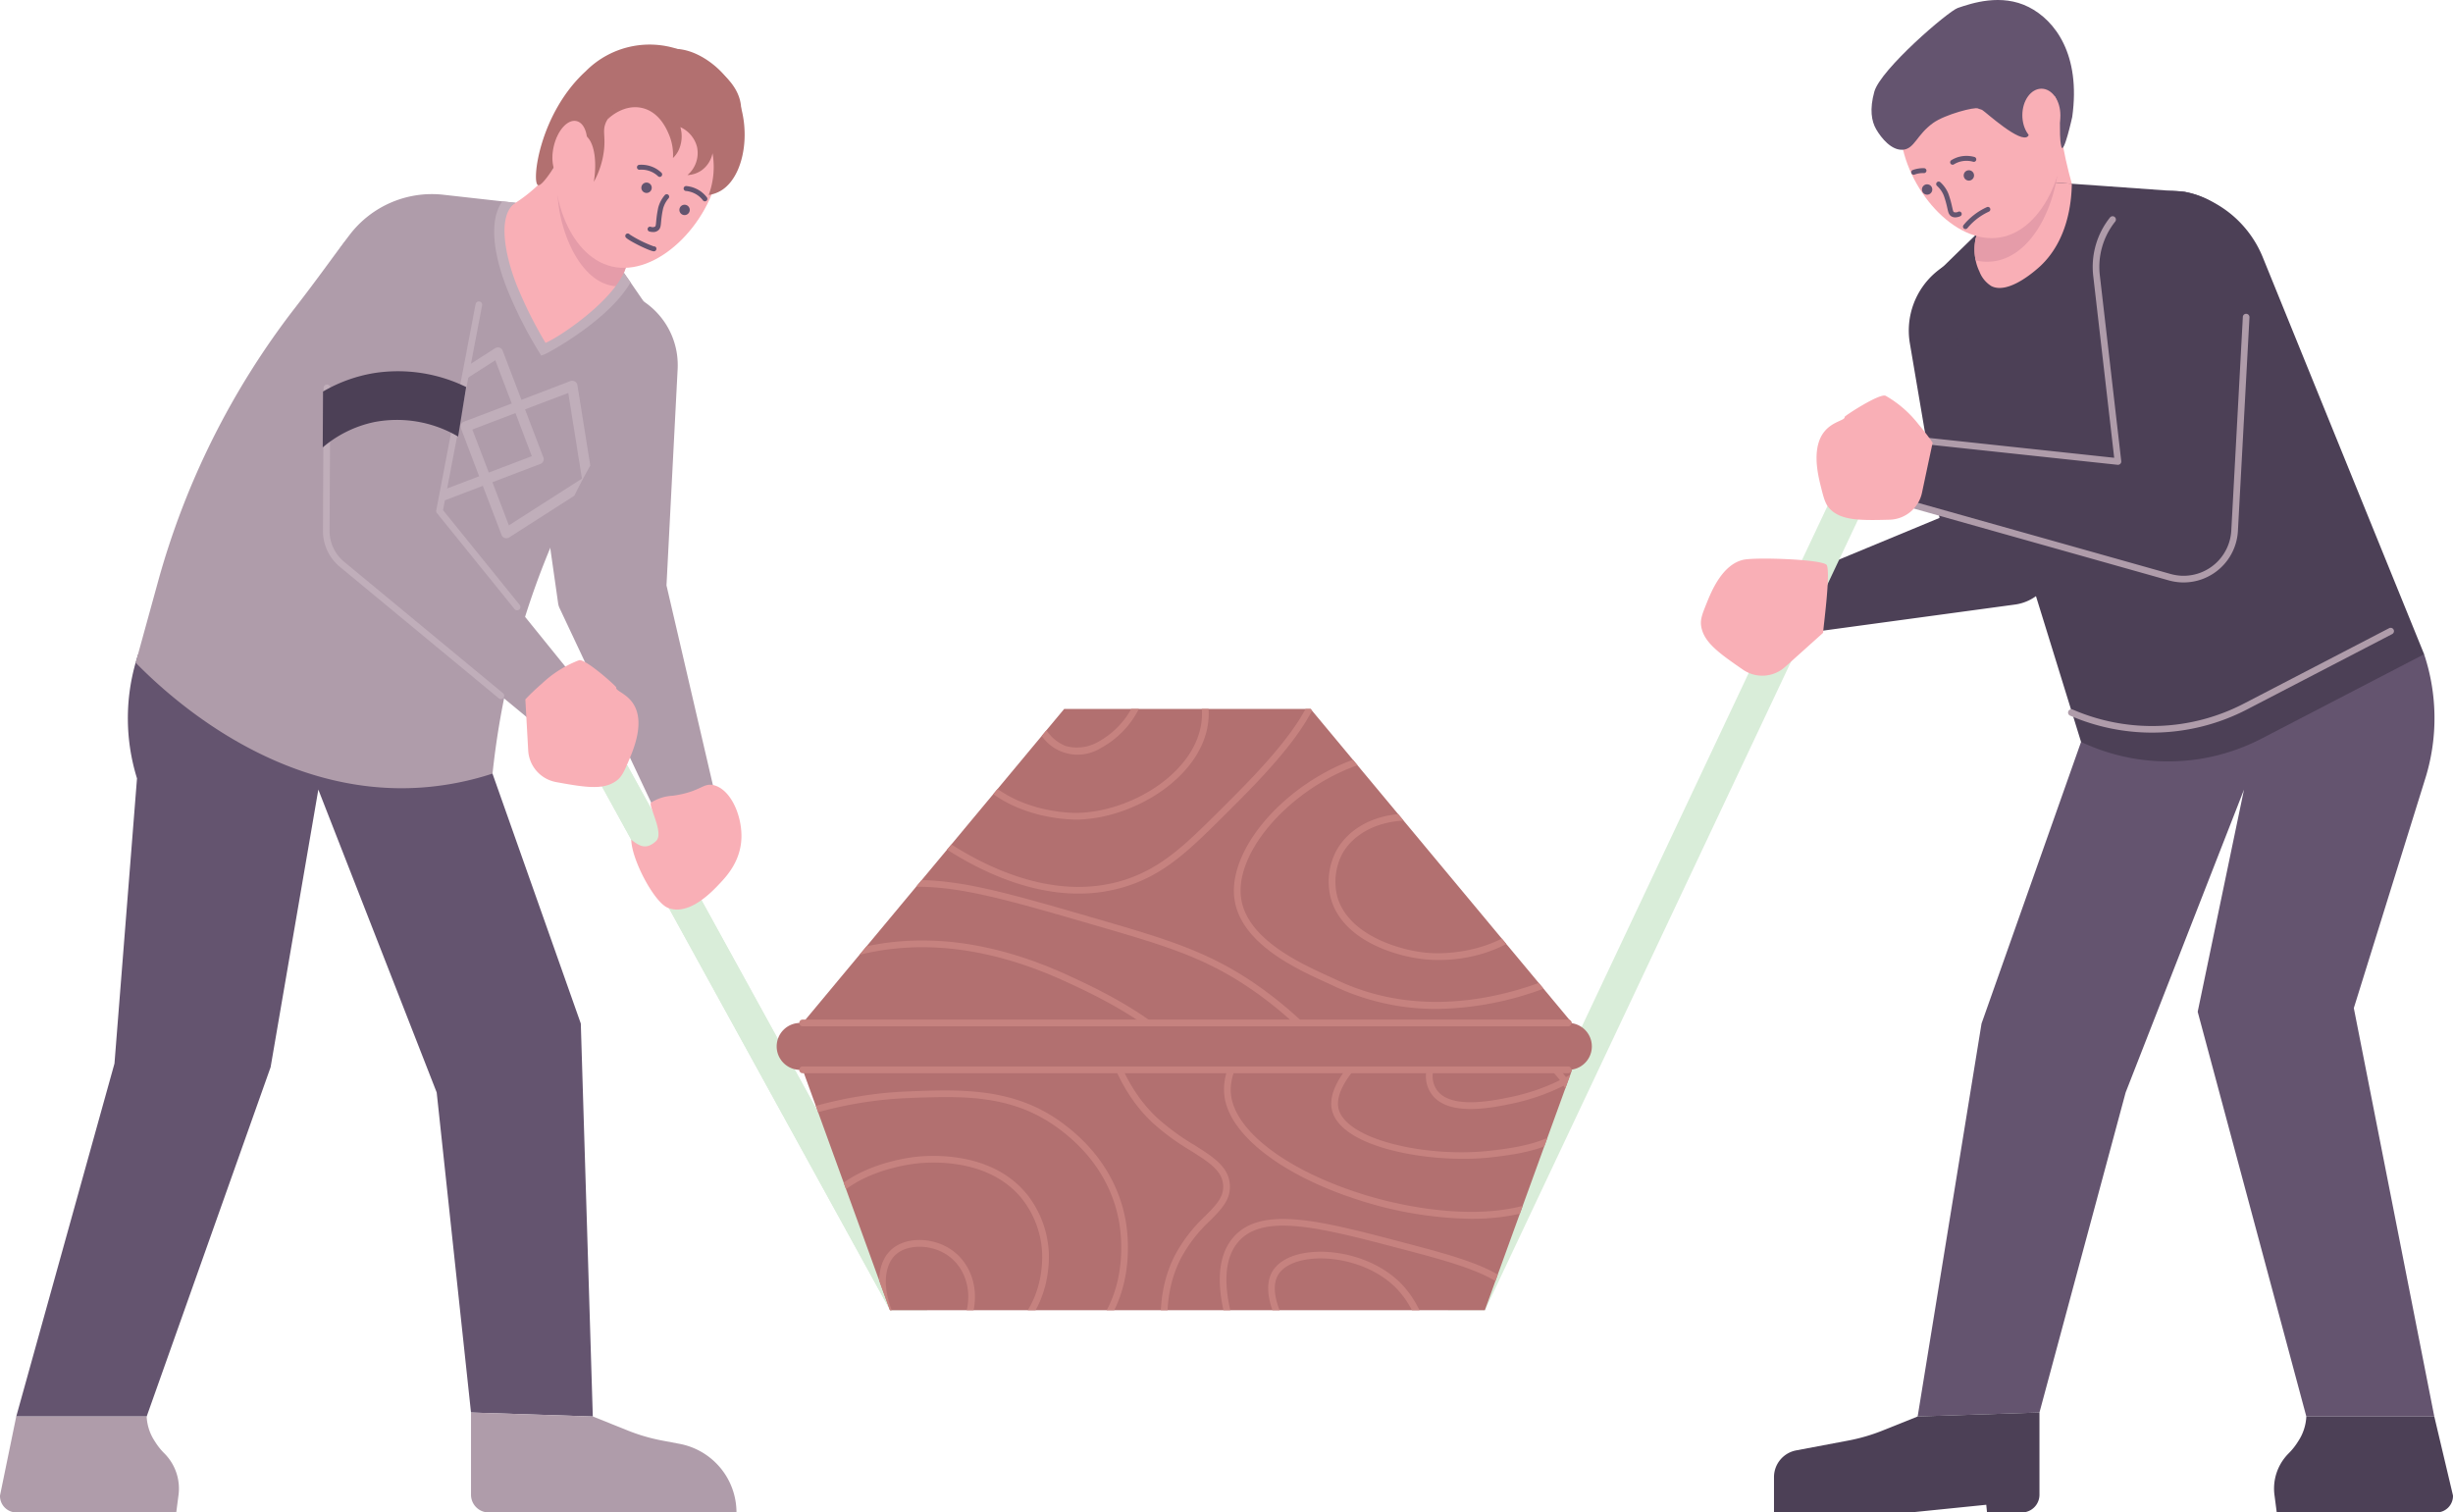 <svg xmlns="http://www.w3.org/2000/svg" xmlns:xlink="http://www.w3.org/1999/xlink" width="505" height="311.378" viewBox="0 0 505 311.378">
  <defs>
    <clipPath id="clip-path">
      <path id="Trazado_151625" data-name="Trazado 151625" d="M320.869,184.475H198.4L180.443,135H338.825Z" transform="translate(-180.443 -135)" fill="none"/>
    </clipPath>
    <clipPath id="clip-path-2">
      <path id="Trazado_151632" data-name="Trazado 151632" d="M234.268,107.779H285l53.824,64.645H180.443Z" transform="translate(-180.443 -107.779)" fill="none"/>
    </clipPath>
  </defs>
  <g id="Grupo_107013" data-name="Grupo 107013" transform="translate(-119.9 -54.308)">
    <g id="Grupo_106987" data-name="Grupo 106987" transform="translate(418.006 54.307)">
      <path id="Trazado_151570" data-name="Trazado 151570" d="M276.9,65.357c.325,1.75.721,3.573,1.2,5.451q.291,1.13.6,2.216c-2.334,1.226-3.172.857-3.486.609C273.514,72.3,276.525,66.113,276.9,65.357Z" transform="translate(-150.275 -35.196)" fill="#f9afb6"/>
      <path id="Trazado_151571" data-name="Trazado 151571" d="M298.17,122.9l-20.483,57.968-13.154,80.9,25.074-.819,17.745-65.892,24.367-62.357-9.534,45.745,22.366,83.323h26.343l-16.566-84.082,14.721-47.29a41.654,41.654,0,0,0-.248-25.549s-31.606-2.186-32.487-1.834S298.17,122.9,298.17,122.9Z" transform="translate(-167.851 29.855)" fill="#64546f"/>
      <path id="Trazado_151572" data-name="Trazado 151572" d="M298.05,161.143h26.343l3.849,16.279a3.4,3.4,0,0,1-3.4,3.483H291.958l-.445-3.428a10.242,10.242,0,0,1,2.809-8.65,13.419,13.419,0,0,0,2.05-2.574A10.082,10.082,0,0,0,298.05,161.143Z" transform="translate(-121.35 130.473)" fill="#4c4056"/>
      <path id="Trazado_151573" data-name="Trazado 151573" d="M311.362,89.657l-1.269,44.268-.074,2.519a9.549,9.549,0,0,1-8.26,9.188l-40.2,5.462a6.142,6.142,0,0,1-3.18-11.759L295.855,123.8l-8.331,11.7L280.114,91.84a15.738,15.738,0,0,1,31.032-5.268A16.667,16.667,0,0,1,311.362,89.657Z" transform="translate(-185.038 -21.169)" fill="#4c4056"/>
      <path id="Trazado_151574" data-name="Trazado 151574" d="M366.386,165.4l-33.434,17.355a41.827,41.827,0,0,1-35.875,1.291l-1.313-.573L265.93,87.018l4.662-4.556,3.961-3.854,8.751-8.519,2.2-2.14,1.062.085,7.288.508,5.467.382,17.737,1.269a22.7,22.7,0,0,1,9.745,4.747,22.431,22.431,0,0,1,6.379,8.773Z" transform="translate(-165.436 -30.713)" fill="#4c4056"/>
      <g id="Grupo_106979" data-name="Grupo 106979" transform="translate(127.65 129.246)">
        <path id="Trazado_151575" data-name="Trazado 151575" d="M293.171,123.241a42.5,42.5,0,0,1-16.88-3.5.682.682,0,1,1,.54-1.253,41.016,41.016,0,0,0,35.293-1.25l29.853-15.5a.683.683,0,0,1,.63,1.212l-29.853,15.5A42.465,42.465,0,0,1,293.171,123.241Z" transform="translate(-275.879 -101.658)" fill="#af9caa"/>
      </g>
      <path id="Trazado_151576" data-name="Trazado 151576" d="M340.6,85.256l-2.79,51.562-.1,1.9a10.507,10.507,0,0,1-11.063,9.927,10.979,10.979,0,0,1-2.282-.377l-59.95-16.891a6.113,6.113,0,0,1,2.312-11.961l61.926,6.638L315.195,137.5l-5.909-51.3a15.718,15.718,0,0,1,31.229-3.6A17.249,17.249,0,0,1,340.6,85.256Z" transform="translate(-175.772 -29.432)" fill="#4c4056"/>
      <g id="Grupo_106980" data-name="Grupo 106980" transform="translate(83.501 44.523)">
        <path id="Trazado_151577" data-name="Trazado 151577" d="M327.645,146.007c-.2,0-.4-.005-.609-.016a11.6,11.6,0,0,1-2.429-.4L264.657,128.7a6.794,6.794,0,0,1,2.566-13.3l46.124,4.943-4.31-37.4a16.3,16.3,0,0,1,3.447-12.07.682.682,0,0,1,1.07.846,14.944,14.944,0,0,0-3.161,11.068l4.408,38.244a.685.685,0,0,1-.753.756l-46.97-5.033a5.43,5.43,0,0,0-2.053,10.626l59.95,16.888a10.349,10.349,0,0,0,2.132.355,9.846,9.846,0,0,0,10.348-9.286l2.378-43.992a.663.663,0,0,1,.721-.641.683.683,0,0,1,.644.718l-2.38,43.99A11.208,11.208,0,0,1,327.645,146.007Z" transform="translate(-259.705 -70.619)" fill="#af9caa"/>
      </g>
      <path id="Trazado_151578" data-name="Trazado 151578" d="M288.852,68.541c-.063,4.111-.931,11.74-6.483,16.953-.742.674-6.464,5.931-10.064,4.13a6.039,6.039,0,0,1-2.481-3.03,9.248,9.248,0,0,1-.761-2.268,10.842,10.842,0,0,1,.019-4.618c.087-.21.235-.592.467-1.1,1.146-2.566,4.346-8.246,10.954-10.659l1.062.085,5.107.36Z" transform="translate(-160.432 -30.713)" fill="#f9afb6"/>
      <path id="Trazado_151579" data-name="Trazado 151579" d="M285.852,67.6c-1.641,9.256-6.414,16.241-12.51,17.426a10.469,10.469,0,0,1-4.28-.085,10.842,10.842,0,0,1,.019-4.618c.087-.21.235-.592.467-1.1,1.146-2.566,4.346-8.246,10.954-10.659l1.062.085Z" transform="translate(-160.432 -31.323)" fill="#e59ca9"/>
      <g id="Grupo_106986" data-name="Grupo 106986" transform="translate(87.186)">
        <path id="Trazado_151580" data-name="Trazado 151580" d="M263.292,79.345c1.076,11.284,11.175,22.9,20.559,21.31,9.147-1.542,14.688-15.133,12.709-25.77C294.794,65.4,286.37,54.628,277.079,55.87,267.815,57.107,262.372,69.652,263.292,79.345Z" transform="translate(-257.36 -51.774)" fill="#f9afb6"/>
        <g id="Grupo_106985" data-name="Grupo 106985" transform="translate(8.173 32.094)">
          <path id="Trazado_151581" data-name="Trazado 151581" d="M268.041,67.946a1.065,1.065,0,1,0,1.3-.762A1.065,1.065,0,0,0,268.041,67.946Z" transform="translate(-257.204 -64.191)" fill="#64546f"/>
          <path id="Trazado_151582" data-name="Trazado 151582" d="M264.892,69.006a1.065,1.065,0,1,0,1.3-.762A1.065,1.065,0,0,0,264.892,69.006Z" transform="translate(-262.65 -62.355)" fill="#64546f"/>
          <g id="Grupo_106981" data-name="Grupo 106981" transform="translate(8.015)">
            <path id="Trazado_151583" data-name="Trazado 151583" d="M267.492,67.888a.507.507,0,0,1-.265-.939,5.931,5.931,0,0,1,1.6-.693,6.129,6.129,0,0,1,3.164.035.51.51,0,0,1,.355.625.5.5,0,0,1-.622.355,5.087,5.087,0,0,0-2.637-.033,4.916,4.916,0,0,0-1.332.573A.5.5,0,0,1,267.492,67.888Z" transform="translate(-266.985 -66.065)" fill="#64546f"/>
          </g>
          <g id="Grupo_106982" data-name="Grupo 106982" transform="translate(0 2.53)">
            <path id="Trazado_151584" data-name="Trazado 151584" d="M264.557,68.346a.508.508,0,0,1-.175-.985,6.336,6.336,0,0,1,2.312-.366.507.507,0,0,1,.491.524.524.524,0,0,1-.524.491,4.74,4.74,0,0,0-1.93.306A.546.546,0,0,1,264.557,68.346Z" transform="translate(-264.049 -66.992)" fill="#64546f"/>
          </g>
          <g id="Grupo_106983" data-name="Grupo 106983" transform="translate(5.142 5.293)">
            <path id="Trazado_151585" data-name="Trazado 151585" d="M269.859,75.368a1.513,1.513,0,0,1-.811-.216c-.519-.322-.636-.846-.8-1.572l-.055-.243a20.138,20.138,0,0,0-.7-2.459,5.45,5.45,0,0,0-1.4-2,.509.509,0,0,1-.027-.718.517.517,0,0,1,.721-.027,6.489,6.489,0,0,1,1.657,2.372,21.045,21.045,0,0,1,.74,2.6l.057.248c.128.579.191.838.341.931a1.11,1.11,0,0,0,.887-.079.508.508,0,1,1,.379.942A2.635,2.635,0,0,1,269.859,75.368Z" transform="translate(-265.932 -68.004)" fill="#64546f"/>
          </g>
          <g id="Grupo_106984" data-name="Grupo 106984" transform="translate(10.659 10.505)">
            <path id="Trazado_151586" data-name="Trazado 151586" d="M268.462,74.475a.511.511,0,0,1-.322-.115.5.5,0,0,1-.068-.715,13.368,13.368,0,0,1,4.79-3.682.5.5,0,0,1,.674.248.509.509,0,0,1-.248.674,12.418,12.418,0,0,0-4.433,3.407A.5.5,0,0,1,268.462,74.475Z" transform="translate(-267.954 -69.914)" fill="#64546f"/>
          </g>
        </g>
        <path id="Trazado_151587" data-name="Trazado 151587" d="M267.541,85.132c2.383-.21,2.792-3.054,6.185-5.5,2.454-1.766,8.6-3.371,9.259-2.992.273.156.592.142.917.349.77.491,7.809,6.922,9.338,5.388,1.111-1.114-1.381-3.543-.268-7.4.106-.368,5.71-1.067,5.839-.819,1.7,3.281.62,7.252,1.313,10.31.459,2.014,2.252-6.092,2.252-6.092,1.788-12.813-3.516-19.863-8.958-22.614-5.645-2.858-11.743-.789-14.6.183-1.968.671-15.924,12.662-17.188,17.245-1,3.633-.587,6.065.393,7.749C263.073,82.741,265.182,85.339,267.541,85.132Z" transform="translate(-261.055 -54.307)" fill="#64546f"/>
        <path id="Trazado_151588" data-name="Trazado 151588" d="M272.43,66.424c-.016,3.008,1.725,5.456,3.887,5.465s3.928-2.418,3.942-5.429S278.531,61,276.369,61,272.444,63.416,272.43,66.424Z" transform="translate(-241.381 -42.74)" fill="#f9afb6"/>
      </g>
      <path id="Trazado_151589" data-name="Trazado 151589" d="M229.113,263.481h7.613L318.907,89.32h-7.614Z" transform="translate(-229.113 6.25)" fill="#d9edd9"/>
      <path id="Trazado_151590" data-name="Trazado 151590" d="M280.808,93.845a47.022,47.022,0,0,0-2.893-3.759,22.964,22.964,0,0,0-6.753-5.882c-1.149-.666-8.505,4.146-8.47,4.335.131.712-2.277.86-4,2.82-2.937,3.327-1.49,9.125-.912,11.451.62,2.478.928,3.715,1.924,4.714,2.342,2.345,6.084,2.342,12.223,2.181a7.02,7.02,0,0,0,6.693-5.563Q279.71,98.99,280.808,93.845Z" transform="translate(-181.043 -2.708)" fill="#f9afb6"/>
      <path id="Trazado_151591" data-name="Trazado 151591" d="M273.351,111.712c.027-1.1,1.556-12.108.759-13.913-.538-1.215-14.622-1.687-17.174-1.122-4.332.961-6.578,6.5-7.479,8.718-.958,2.367-1.439,3.548-1.217,4.943.51,3.273,3.538,5.476,8.593,8.958a7.017,7.017,0,0,0,8.686-.557Q269.435,115.227,273.351,111.712Z" transform="translate(-196.127 18.565)" fill="#f9afb6"/>
      <path id="Trazado_151592" data-name="Trazado 151592" d="M283.276,161.662l-7.192,2.888a38.062,38.062,0,0,1-7.094,2.072l-10.733,2.025a5.6,5.6,0,0,0-4.558,5.5v7.28h28.068l15.632-1.586.156,1.586H304.7a3.652,3.652,0,0,0,3.652-3.652V160.843Z" transform="translate(-186.592 129.954)" fill="#4c4056"/>
    </g>
    <path id="Trazado_151593" data-name="Trazado 151593" d="M233.755,224.209h-7.613L164.42,112.026h7.613Z" transform="translate(77.002 99.829)" fill="#d9edd9"/>
    <g id="Grupo_106998" data-name="Grupo 106998" transform="translate(119.9 63.53)">
      <path id="Trazado_151594" data-name="Trazado 151594" d="M216.867,122.9l20.483,57.968,2.47,80.9-25.074-.819-7.064-65.892-24.367-62.357-9.826,57.154-25.516,71.913H121.125l20.223-72.669,4.638-58.7a41.675,41.675,0,0,1,.251-25.549s31.606-2.186,32.487-1.834S216.867,122.9,216.867,122.9Z" transform="translate(-117.78 20.632)" fill="#64546f"/>
      <path id="Trazado_151595" data-name="Trazado 151595" d="M155.424,160.843v16.929a3.652,3.652,0,0,0,3.652,3.652h51a14.374,14.374,0,0,0-11.71-14.126l-3.578-.677a38.028,38.028,0,0,1-7.1-2.072l-7.192-2.888Z" transform="translate(-58.458 120.731)" fill="#af9caa"/>
      <path id="Trazado_151596" data-name="Trazado 151596" d="M150.092,161.143H123.244L119.9,177.422a3.394,3.394,0,0,0,3.393,3.483h32.891l.445-3.428a10.242,10.242,0,0,0-2.809-8.65,13.418,13.418,0,0,1-2.05-2.574A10.054,10.054,0,0,1,150.092,161.143Z" transform="translate(-119.9 121.25)" fill="#af9caa"/>
      <path id="Trazado_151597" data-name="Trazado 151597" d="M240.718,99.789a172.187,172.187,0,0,0-16.994,25.044c-1.122,1.993-2.225,4.07-3.284,6.21A165.365,165.365,0,0,0,203.6,188.251a60.732,60.732,0,0,1-14.494,2.861c-30.047,2.162-52.7-19.3-58.97-25.68q2.256-8.2,4.515-16.4a162.57,162.57,0,0,1,28.33-56.723c4.891-6.313,7.924-10.678,11.208-14.98a21.3,21.3,0,0,1,19.325-8.243l12.119,1.357,2.669.295,13.476,1.529,8.857,12.881,1.378,1.973Z" transform="translate(-102.202 -38.21)" fill="#af9caa"/>
      <path id="Trazado_151598" data-name="Trazado 151598" d="M190.938,92.623l-2.32,45.005-.614-3.2,11.18,48.106a6.125,6.125,0,0,1-11.508,4l-21.042-44.68a3.438,3.438,0,0,1-.3-.988l-.314-2.211L159.646,94.04A15.735,15.735,0,0,1,190.8,89.588,16.5,16.5,0,0,1,190.938,92.623Z" transform="translate(-51.431 -25.877)" fill="#af9caa"/>
      <g id="Grupo_106994" data-name="Grupo 106994" transform="translate(102.824)">
        <path id="Trazado_151599" data-name="Trazado 151599" d="M166.6,113.242s12.75-4.531,15.6-12.957a89.293,89.293,0,0,1,16.025-28.734l-21.7-9.1L175,61.809a31.031,31.031,0,0,1-.748,3.164,32.113,32.113,0,0,1-4.99,10.176c-.265.382-.543.756-.849,1.133a31.843,31.843,0,0,1-7.973,7.089C151.4,89.036,166.6,113.242,166.6,113.242Z" transform="translate(-157.57 -50.555)" fill="#f9afb6"/>
        <path id="Trazado_151600" data-name="Trazado 151600" d="M162.7,73.781a25.552,25.552,0,0,0-.658,8.287c.62,7.037,4.476,16.244,10.842,17.628a8.025,8.025,0,0,0,1.747.183,89.293,89.293,0,0,1,16.025-28.734l-21.7-9.1a23.447,23.447,0,0,0-2.287,2.522,49.965,49.965,0,0,1-1.788,4.777C164.175,70.981,163.433,72.463,162.7,73.781Z" transform="translate(-149.992 -50.149)" fill="#e59ca9"/>
        <g id="Grupo_106993" data-name="Grupo 106993" transform="translate(7.512)">
          <path id="Trazado_151601" data-name="Trazado 151601" d="M195.516,82.732c-1.842,11.229-12.753,22.17-22.044,19.945C164.416,100.507,159.792,86.518,162.5,76c2.416-9.382,11.584-19.593,20.807-17.718C192.5,60.147,197.1,73.088,195.516,82.732Z" transform="translate(-157.886 -57.047)" fill="#f9afb6"/>
          <g id="Grupo_106992" data-name="Grupo 106992" transform="translate(18.392 24.689)">
            <g id="Grupo_106988" data-name="Grupo 106988" transform="translate(2.414)">
              <path id="Trazado_151602" data-name="Trazado 151602" d="M172.624,69.239a.5.5,0,0,1-.347-.139,5.11,5.11,0,0,0-1.2-.838,5.022,5.022,0,0,0-2.6-.5.49.49,0,0,1-.54-.472.508.508,0,0,1,.475-.54,6.124,6.124,0,0,1,3.114.609,6.059,6.059,0,0,1,1.439,1.01.509.509,0,0,1-.349.876Z" transform="translate(-167.945 -66.731)" fill="#64546f"/>
            </g>
            <g id="Grupo_106989" data-name="Grupo 106989" transform="translate(12.007 4.39)">
              <path id="Trazado_151603" data-name="Trazado 151603" d="M175.842,71.491a.51.51,0,0,1-.4-.2,4.9,4.9,0,0,0-1.04-1.018,5.118,5.118,0,0,0-2.481-.92.5.5,0,0,1-.456-.551.51.51,0,0,1,.554-.459,6.1,6.1,0,0,1,2.975,1.105,5.95,5.95,0,0,1,1.256,1.228.506.506,0,0,1-.1.712A.518.518,0,0,1,175.842,71.491Z" transform="translate(-171.459 -68.339)" fill="#64546f"/>
            </g>
            <g id="Grupo_106990" data-name="Grupo 106990" transform="translate(4.596 6.073)">
              <path id="Trazado_151604" data-name="Trazado 151604" d="M169.874,76.744a3.017,3.017,0,0,1-.751-.106.511.511,0,0,1-.363-.622.5.5,0,0,1,.62-.36,1.086,1.086,0,0,0,.9-.035c.134-.112.167-.374.218-.964l.025-.262a22.132,22.132,0,0,1,.409-2.686,6.518,6.518,0,0,1,1.351-2.569.508.508,0,0,1,.781.65,5.475,5.475,0,0,0-1.144,2.167,20.056,20.056,0,0,0-.385,2.536l-.025.257c-.068.74-.117,1.275-.592,1.66A1.6,1.6,0,0,1,169.874,76.744Z" transform="translate(-168.744 -68.956)" fill="#64546f"/>
            </g>
            <g id="Grupo_106991" data-name="Grupo 106991" transform="translate(0 14.157)">
              <path id="Trazado_151605" data-name="Trazado 151605" d="M172.95,75.59c-.827,0-5.41-2.274-5.809-2.891a.507.507,0,0,1,.15-.7.513.513,0,0,1,.685.126,25.194,25.194,0,0,0,4.962,2.454.464.464,0,0,1,.527.467.524.524,0,0,1-.489.546Z" transform="translate(-167.06 -71.918)" fill="#64546f"/>
            </g>
            <path id="Trazado_151606" data-name="Trazado 151606" d="M171.147,70.706a1.066,1.066,0,1,0,1.171-.95A1.062,1.062,0,0,0,171.147,70.706Z" transform="translate(-160.002 -61.51)" fill="#64546f"/>
            <path id="Trazado_151607" data-name="Trazado 151607" d="M168.279,69.034a1.068,1.068,0,1,0,1.174-.95A1.063,1.063,0,0,0,168.279,69.034Z" transform="translate(-164.963 -64.402)" fill="#64546f"/>
          </g>
          <path id="Trazado_151608" data-name="Trazado 151608" d="M160.742,86.578c.682.287,2.582-2.593,3.229-3.573,1.993-3.013,1.5-5.353,3.491-6.491a3.452,3.452,0,0,1,2.528-.418c2.012.669,3.065,4.608,2.252,9.8a17.68,17.68,0,0,0,2.118-6.818c.235-2.538-.262-3.532.2-4.968.584-1.81,2.577-3.947,8.814-5.306l14.409,7.124s.145,6.876.033,8.284c.729-1.526,1.6-2.342,2.56-5.1,1.6-4.632,2.4-6.947,2.137-9.038-.833-6.633-9.734-10.209-11.09-10.754a18.5,18.5,0,0,0-20.857,3.813C161.026,71.842,159.372,86,160.742,86.578Z" transform="translate(-160.322 -57.686)" fill="#b27070"/>
          <path id="Trazado_151609" data-name="Trazado 151609" d="M165.743,72.451c.281-.276,3.21-3.084,6.922-2.317s5.252,4.5,5.713,5.617a10.822,10.822,0,0,1,.778,4.714,5.8,5.8,0,0,0,1.059-1.392,6.817,6.817,0,0,0,.464-4.965,6.157,6.157,0,0,1,3.42,4.042,5.95,5.95,0,0,1-1.965,5.825,5.5,5.5,0,0,0,2.847-.928,5.721,5.721,0,0,0,2.32-3.576,16.681,16.681,0,0,1-.794,8.609,6.987,6.987,0,0,0,2.579-.928c5.7-3.491,6.846-16.4.729-23.638-2.689-3.185-7.853-6.535-12.447-5.233-2.558.726-4.16,2.67-6.491,5.5A32.866,32.866,0,0,0,165.743,72.451Z" transform="translate(-150.946 -57.154)" fill="#b27070"/>
          <path id="Trazado_151610" data-name="Trazado 151610" d="M168.462,70.2c-.762,3.295-2.863,5.623-4.689,5.2s-2.7-3.439-1.932-6.734,2.861-5.623,4.692-5.2S169.226,66.909,168.462,70.2Z" transform="translate(-158.177 -47.764)" fill="#f9afb6"/>
        </g>
      </g>
      <path id="Trazado_151611" data-name="Trazado 151611" d="M185.1,88.266a1.1,1.1,0,0,0-1.441-.827L173.574,91.3l-3.857-10.108a1.086,1.086,0,0,0-.655-.636,1.147,1.147,0,0,0-.912.128l-16.719,10.7a1.064,1.064,0,0,0-.489,1.059l3.158,19.6a1.059,1.059,0,0,0,.508.764,1.255,1.255,0,0,0,.532.15,1.212,1.212,0,0,0,.379-.087l10.108-3.854,3.857,10.1a1.031,1.031,0,0,0,.658.636.788.788,0,0,0,.317.044,1.038,1.038,0,0,0,.57-.15l13.435-8.6c1.059-2.14,2.162-4.217,3.284-6.21ZM155.988,110.43l-2.839-17.652,15.043-9.619,3.39,8.9-9.851,3.75a1.047,1.047,0,0,0-.614,1.357l3.75,9.876Zm7.479-13.012,8.879-3.39,3.368,8.879-8.857,3.368Zm7.523,19.729-3.39-8.879,9.873-3.772a1.033,1.033,0,0,0,.614-1.357l-3.77-9.873,8.9-3.371,2.817,17.63Z" transform="translate(-66.227 -18.211)" fill="#c0aeba"/>
      <g id="Grupo_106995" data-name="Grupo 106995" transform="translate(101.74 32.231)">
        <path id="Trazado_151612" data-name="Trazado 151612" d="M185.242,86.172c-4.493,7.858-17.1,14.6-17.587,14.767l-.808.3-.442-.721a86.076,86.076,0,0,1-6.57-12.99c-3.18-8.03-3.518-14.6-.974-18.032l2.669.295c-3.876,2.65-1.993,11.232.276,16.953a88.377,88.377,0,0,0,5.931,11.887C170.365,97.57,180.9,90.6,183.863,84.2Z" transform="translate(-157.173 -69.494)" fill="#c0aeba"/>
      </g>
      <path id="Trazado_151613" data-name="Trazado 151613" d="M175.925,89.126,167.038,135.7l-3.218-9.046,32.935,40.722a6.121,6.121,0,0,1-8.661,8.565l-40.359-33.38a8.894,8.894,0,0,1-3.226-6.859l.011-2.186.227-47.413a15.729,15.729,0,0,1,31.458.15A16.9,16.9,0,0,1,175.925,89.126Z" transform="translate(-77.338 -35.61)" fill="#af9caa"/>
      <g id="Grupo_106996" data-name="Grupo 106996" transform="translate(66.488 69.948)">
        <path id="Trazado_151614" data-name="Trazado 151614" d="M180.889,148.06a.683.683,0,0,1-.434-.156l-32.722-27.066a9.561,9.561,0,0,1-3.475-7.383l.142-29.463a.682.682,0,1,1,1.365.005l-.142,29.46a8.2,8.2,0,0,0,2.981,6.33l32.719,27.064a.682.682,0,0,1-.434,1.209Z" transform="translate(-144.258 -83.312)" fill="#c0aeba"/>
      </g>
      <g id="Grupo_106997" data-name="Grupo 106997" transform="translate(89.8 52.831)">
        <path id="Trazado_151615" data-name="Trazado 151615" d="M169.461,140.637a.684.684,0,0,1-.532-.251L152.95,120.624a.68.68,0,0,1-.139-.557l8.1-42.469a.682.682,0,1,1,1.34.257l-8.047,42.158,15.782,19.514a.681.681,0,0,1-.53,1.111Z" transform="translate(-152.798 -77.041)" fill="#c0aeba"/>
      </g>
      <path id="Trazado_151616" data-name="Trazado 151616" d="M173.769,85.572A31.989,31.989,0,0,0,154.832,82.7,30.79,30.79,0,0,0,144.3,86.5q-.029,5.753-.06,11.505a23.948,23.948,0,0,1,10.591-5.214,24.853,24.853,0,0,1,17.281,2.978Q172.94,90.672,173.769,85.572Z" transform="translate(-77.799 -15.116)" fill="#4c4056"/>
      <path id="Trazado_151617" data-name="Trazado 151617" d="M233.755,224.209h-7.613L164.42,112.026h7.613Z" transform="translate(-42.898 36.299)" fill="#d9edd9"/>
      <path id="Trazado_151618" data-name="Trazado 151618" d="M159.523,112.171c.759-.8,1.922-1.965,3.437-3.27a22.99,22.99,0,0,1,7.58-4.774c1.236-.48,7.766,5.4,7.7,5.585-.237.685,2.118,1.2,3.524,3.4,2.391,3.74.071,9.245-.86,11.453-.991,2.353-1.488,3.529-2.626,4.362-2.672,1.957-6.371,1.378-12.411.276a7.02,7.02,0,0,1-5.759-6.526Q159.816,117.426,159.523,112.171Z" transform="translate(-51.368 22.588)" fill="#f9afb6"/>
      <path id="Trazado_151619" data-name="Trazado 151619" d="M167.51,124.818c1.892,1.526,3.213,2,5.091.295,1.785-1.621-1.717-7.444-.994-7.951a9.194,9.194,0,0,1,4.471-1.4c5.819-.822,6.185-2.724,8.432-2.165,3.587.9,5.967,6.573,5.661,11.262-.295,4.567-3.093,7.539-4.427,8.958-1.632,1.736-6.324,6.726-10.67,5.031C172.24,137.743,167.592,128.918,167.51,124.818Z" transform="translate(-37.554 38.836)" fill="#f9afb6"/>
    </g>
    <g id="Grupo_107012" data-name="Grupo 107012" transform="translate(279.864 200.262)">
      <g id="Grupo_107004" data-name="Grupo 107004" transform="translate(5.294 74.302)">
        <g id="Grupo_107003" data-name="Grupo 107003" clip-path="url(#clip-path)">
          <path id="Trazado_151620" data-name="Trazado 151620" d="M320.869,184.475H198.4L180.443,135H338.825Z" transform="translate(-180.443 -135)" fill="#b27070"/>
          <g id="Grupo_106999" data-name="Grupo 106999" transform="translate(-2.993 4.232)">
            <path id="Trazado_151621" data-name="Trazado 151621" d="M219.521,196.261c-8.347,0-16.735-2.574-22.863-7.179-5.677-4.266-15.49-15.114-11.98-25.631,3.338-10,16.246-12.578,20.122-13.126,2.664-.377,16.328-1.766,23.895,7.853a20.982,20.982,0,0,1,4.291,11.431c.123,1.922.341,11.814-7.64,17.862-5.708,4.324-14.7,6.267-20.862,1.61a17.433,17.433,0,0,1-6.4-12.447c-.153-3.087.712-5.664,2.435-7.255,2.9-2.691,8.453-2.716,12.368-.066,4.842,3.278,6.327,10.091,3.453,15.842a.691.691,0,1,1-1.237-.617c2.566-5.134,1.28-11.191-2.992-14.082-3.357-2.274-8.238-2.3-10.654-.065-1.419,1.31-2.126,3.5-1.993,6.174a15.977,15.977,0,0,0,5.852,11.415c6.267,4.733,14.912,1.63,19.194-1.613,7.419-5.62,7.214-14.871,7.1-16.669a19.572,19.572,0,0,0-4-10.667c-7.1-9.024-20.079-7.7-22.612-7.34-3.682.521-15.919,2.945-19.009,12.2-3.262,9.772,6.1,20.032,11.5,24.091,7.239,5.44,17.77,7.938,27.506,6.507,7.839-1.146,14.322-4.717,18.255-10.048,5.852-7.935,4.733-17.816,4.247-20.655-.928-5.467-3.95-13.342-13.064-19.809-9.4-6.657-19.5-6.27-30.2-5.86a81.915,81.915,0,0,0-23.968,4.567.691.691,0,1,1-.456-1.3,83.267,83.267,0,0,1,24.372-4.64c10.462-.4,21.266-.816,31.043,6.109,9.5,6.745,12.657,14.983,13.631,20.707.508,2.975,1.679,13.331-4.5,21.706-4.152,5.631-10.959,9.4-19.164,10.6A39.368,39.368,0,0,1,219.521,196.261Z" transform="translate(-179.347 -136.55)" fill="#c6827f"/>
          </g>
          <g id="Grupo_107000" data-name="Grupo 107000" transform="translate(60.084 -20.678)">
            <path id="Trazado_151622" data-name="Trazado 151622" d="M217.417,206.848a.7.7,0,0,1-.68-.565c-1.368-7.531-.65-14.183,2.135-19.77a31.107,31.107,0,0,1,6.338-8.3c2.238-2.26,3.857-3.9,3.72-6.314-.172-3.049-2.94-4.8-6.769-7.209a49.139,49.139,0,0,1-7.747-5.678c-7.162-6.712-11.186-17.1-11.958-30.852a.692.692,0,0,1,.652-.729.662.662,0,0,1,.726.652c.753,13.391,4.629,23.458,11.524,29.922a48.04,48.04,0,0,0,7.539,5.516c4.021,2.536,7.2,4.537,7.411,8.3.172,3.03-1.72,4.941-4.116,7.362a29.523,29.523,0,0,0-6.084,7.946c-2.648,5.317-3.325,11.677-2.012,18.908a.691.691,0,0,1-.554.8A.674.674,0,0,1,217.417,206.848Z" transform="translate(-202.456 -127.424)" fill="#c6827f"/>
          </g>
          <g id="Grupo_107001" data-name="Grupo 107001" transform="translate(86.731 -34.948)">
            <path id="Trazado_151623" data-name="Trazado 151623" d="M263.149,187.809a78.988,78.988,0,0,1-23.543-3.977c-15.769-5.1-26.5-13.544-27.328-21.506-1.507-14.423,25.628-32.042,61.773-40.111a.684.684,0,0,1,.824.524.694.694,0,0,1-.524.824c-39.074,8.721-61.931,26.837-60.7,38.618.775,7.422,11.131,15.4,26.381,20.335,15.163,4.9,35.042,6.207,42.862-2.538,1.9-2.124,4.411-6.382,5.585-14.6a52.17,52.17,0,0,0,.363-8.956,51.854,51.854,0,0,1-5.481,3.355c.049.087.1.175.15.259a9.107,9.107,0,0,1,1.25,7.007c-1.81,6.27-12.329,7.5-17.387,8.093-12.168,1.414-31.532-1.842-32.99-10-1.065-5.97,7.525-14.1,16.508-19.516,10.413-6.273,25.347-11.431,33.172-5.32,3.854,3.011,5.4,8.478,5.945,13.563q1.908-1.474,3.75-3.169a.692.692,0,0,1,.936,1.018,57.7,57.7,0,0,1-4.547,3.767,52.871,52.871,0,0,1-.3,10.094c-1.22,8.56-3.9,13.061-5.923,15.327C279.521,185.819,271.818,187.809,263.149,187.809Zm11.759-48.832c-7.045,0-15.908,3.374-23.3,7.828-10.146,6.111-16.669,13.55-15.862,18.089,1.182,6.622,18.288,10.427,31.469,8.874,4.392-.513,14.669-1.717,16.222-7.1a7.771,7.771,0,0,0-1.125-5.94c-.06-.106-.12-.21-.183-.314a44.161,44.161,0,0,1-10.55,3.669c-4.283.887-13.195,2.727-16.582-1.881a6.269,6.269,0,0,1-1.029-5.235c1.441-5.314,10.907-7.725,17.644-5.97a20.711,20.711,0,0,1,11,7.648,49.218,49.218,0,0,0,6.122-3.824c-.42-5.011-1.8-10.525-5.522-13.432A13.267,13.267,0,0,0,274.908,138.977Zm-8.066,12.81c-5.418,0-10.659,2.282-11.543,5.538a4.942,4.942,0,0,0,.811,4.059c2.866,3.9,11.5,2.107,15.187,1.343a42.774,42.774,0,0,0,10.069-3.453,19.26,19.26,0,0,0-10.1-6.944A17.694,17.694,0,0,0,266.842,151.787Z" transform="translate(-212.218 -122.196)" fill="#c6827f"/>
          </g>
          <g id="Grupo_107002" data-name="Grupo 107002" transform="translate(85.863 30.698)">
            <path id="Trazado_151624" data-name="Trazado 151624" d="M248.615,181.473c-8.393,0-16.68-3.15-21.588-9.038-3.21-3.854-6.98-11.172-4.2-15.548,1.3-2.047,4.015-3.393,7.632-3.783,5.568-.6,13.522,1.155,18.763,6.431a21.2,21.2,0,0,1,5.721,12.37.693.693,0,0,1-.6.772.684.684,0,0,1-.772-.6,19.845,19.845,0,0,0-5.331-11.571c-4.919-4.951-12.4-6.6-17.633-6.03-3.147.341-5.557,1.49-6.616,3.153-2.369,3.723,1.253,10.514,4.092,13.921,7.757,9.305,24.449,11.391,35.711,4.457,2.323-1.43,9.848-6.5,9.114-11.748-.816-5.849-11.909-8.767-23.652-11.857-16.533-4.343-28.464-7.484-33.606-1.376-4.345,5.159-1.791,14.478.117,19.571a.69.69,0,1,1-1.291.486c-2.017-5.377-4.684-15.25.117-20.947,5.708-6.772,17.993-3.546,35,.928,12.747,3.352,23.744,6.243,24.686,13,.827,5.907-6.548,11.139-9.758,13.116A30.487,30.487,0,0,1,248.615,181.473Z" transform="translate(-211.9 -146.247)" fill="#c6827f"/>
          </g>
        </g>
      </g>
      <path id="Trazado_151626" data-name="Trazado 151626" d="M341.495,141.119H183.333a4.829,4.829,0,1,1,0-9.657H341.495a4.829,4.829,0,0,1,0,9.657Z" transform="translate(-178.504 -66.817)" fill="#b27070"/>
      <g id="Grupo_107005" data-name="Grupo 107005" transform="translate(4.605 73.612)">
        <path id="Trazado_151627" data-name="Trazado 151627" d="M338.5,136.128H180.882a.691.691,0,1,1,0-1.381H338.5a.691.691,0,0,1,0,1.381Z" transform="translate(-180.191 -134.747)" fill="#c6827f"/>
      </g>
      <g id="Grupo_107010" data-name="Grupo 107010" transform="translate(5.294)">
        <g id="Grupo_107009" data-name="Grupo 107009" clip-path="url(#clip-path-2)">
          <path id="Trazado_151628" data-name="Trazado 151628" d="M234.268,107.779H285l53.824,64.645H180.443Z" transform="translate(-180.443 -107.779)" fill="#b27070"/>
          <g id="Grupo_107006" data-name="Grupo 107006" transform="translate(88.769 8.315)">
            <path id="Trazado_151629" data-name="Trazado 151629" d="M254.807,164.273a49.12,49.12,0,0,1-21.332-4.749c-.467-.224-1.013-.472-1.619-.748-6.161-2.817-17.625-8.055-18.8-17.284-.808-6.371,3.5-14.36,11.249-20.854,7.867-6.592,20.461-12.332,32.231-8.669,7.766,2.418,15.43,9.193,19.069,16.855,2.4,5.066,2.806,9.9,1.163,13.989-3.42,8.508-15.133,12.147-24.419,11.251-6.139-.6-17.15-3.939-19.478-12.712a13.66,13.66,0,0,1,1.217-9.723c3.344-5.991,11.224-8.808,19.623-7.015a.691.691,0,1,1-.289,1.351c-7.67-1.64-15.127.966-18.13,6.338A12.444,12.444,0,0,0,234.21,141c2.14,8.058,12.892,11.169,18.277,11.691,7.534.742,19.637-2.017,23-10.391,1.889-4.7.429-9.6-1.13-12.881-3.483-7.334-10.812-13.817-18.234-16.129-11.235-3.5-23.346,2.053-30.931,8.413-7.389,6.191-11.516,13.711-10.765,19.617,1.073,8.467,12.084,13.5,18,16.2.611.281,1.166.535,1.638.759,23.693,11.309,48-1.886,50.7-3.428a.69.69,0,1,1,.685,1.2A65.3,65.3,0,0,1,254.807,164.273Z" transform="translate(-212.965 -110.825)" fill="#c6827f"/>
          </g>
          <g id="Grupo_107007" data-name="Grupo 107007" transform="translate(-19.516 35.232)">
            <path id="Trazado_151630" data-name="Trazado 151630" d="M236.774,195.511a70.106,70.106,0,0,1-44.41-16.077c-8.522-7.222-22.243-21.5-18.408-35.927,4.4-16.56,28.857-21.312,36.249-22.374,11.53-1.649,21.932,1.368,42.647,7.383,14.325,4.165,22.967,6.677,32.659,13.214a81.315,81.315,0,0,1,22.519,22.986.69.69,0,0,1-1.155.756,79.979,79.979,0,0,0-22.137-22.6c-9.513-6.42-17.595-8.767-32.266-13.031-20.532-5.964-30.841-8.958-42.065-7.345-7.184,1.032-30.929,5.62-35.116,21.362-3.641,13.7,9.7,27.506,17.966,34.518,21.13,17.914,54.359,21.07,72.566,6.887,2.751-2.143,10.056-7.834,10.323-15.821.472-14.246-21.932-24.52-29.294-27.9-16.266-7.457-31.592-8.994-45.543-4.572a54.037,54.037,0,0,0-12.275,5.68.69.69,0,1,1-.734-1.168,55.357,55.357,0,0,1,12.589-5.83c14.295-4.528,29.949-2.973,46.539,4.635,7.569,3.472,30.6,14.033,30.1,29.2-.289,8.636-7.968,14.617-10.858,16.869C258.755,192.525,248.082,195.508,236.774,195.511Z" transform="translate(-173.294 -120.686)" fill="#c6827f"/>
          </g>
          <g id="Grupo_107008" data-name="Grupo 107008" transform="translate(20.95 -25.388)">
            <path id="Trazado_151631" data-name="Trazado 151631" d="M223.953,161.886c-17.073,0-32.283-12.5-35.6-15.414a.69.69,0,1,1,.912-1.037c3.84,3.379,24.017,19.926,44,13.672,7.774-2.435,12.8-7.424,19.748-14.333,8.986-8.931,22.568-22.423,19.628-31.292-2.2-6.638-14.595-12-30.844-13.331-16.967-1.387-36.6,2.006-42.246,12.744-3.144,5.983-2.192,15.174,2.266,21.856,7.3,10.937,21.583,10.539,22.191,10.512,11.579-.415,24.88-8.983,25.347-19.825.3-6.933-4.85-11.693-5.069-11.893-4.2-3.816-11.21-5.4-17.832-4.037-4.981,1.024-8.833,3.568-10.312,6.8a13.127,13.127,0,0,0,.292,10.124,8.664,8.664,0,0,0,4.829,5.052,8.764,8.764,0,0,0,6.649-.8,17.418,17.418,0,0,0,8.358-10.274.69.69,0,1,1,1.31.434,18.8,18.8,0,0,1-9.054,11.077,9.013,9.013,0,0,1-13.361-4.943,14.563,14.563,0,0,1-.278-11.243c1.684-3.693,5.8-6.458,11.289-7.585,7.165-1.463,14.456.2,19.042,4.37.6.543,5.839,5.527,5.519,12.971-.5,11.573-14.5,20.712-26.679,21.149-.652.011-15.668.448-23.39-11.126-4.722-7.078-5.7-16.861-2.339-23.264,5.94-11.3,26.174-14.906,43.58-13.481,12.955,1.067,29.119,5.443,32.042,14.276,3.207,9.679-10.738,23.537-19.967,32.706-7.089,7.045-12.212,12.136-20.305,14.671A32.407,32.407,0,0,1,223.953,161.886Z" transform="translate(-188.119 -98.478)" fill="#c6827f"/>
          </g>
        </g>
      </g>
      <g id="Grupo_107011" data-name="Grupo 107011" transform="translate(4.605 63.954)">
        <path id="Trazado_151633" data-name="Trazado 151633" d="M338.5,132.59H180.882a.691.691,0,1,1,0-1.381H338.5a.691.691,0,0,1,0,1.381Z" transform="translate(-180.191 -131.209)" fill="#c6827f"/>
      </g>
    </g>
  </g>
</svg>
